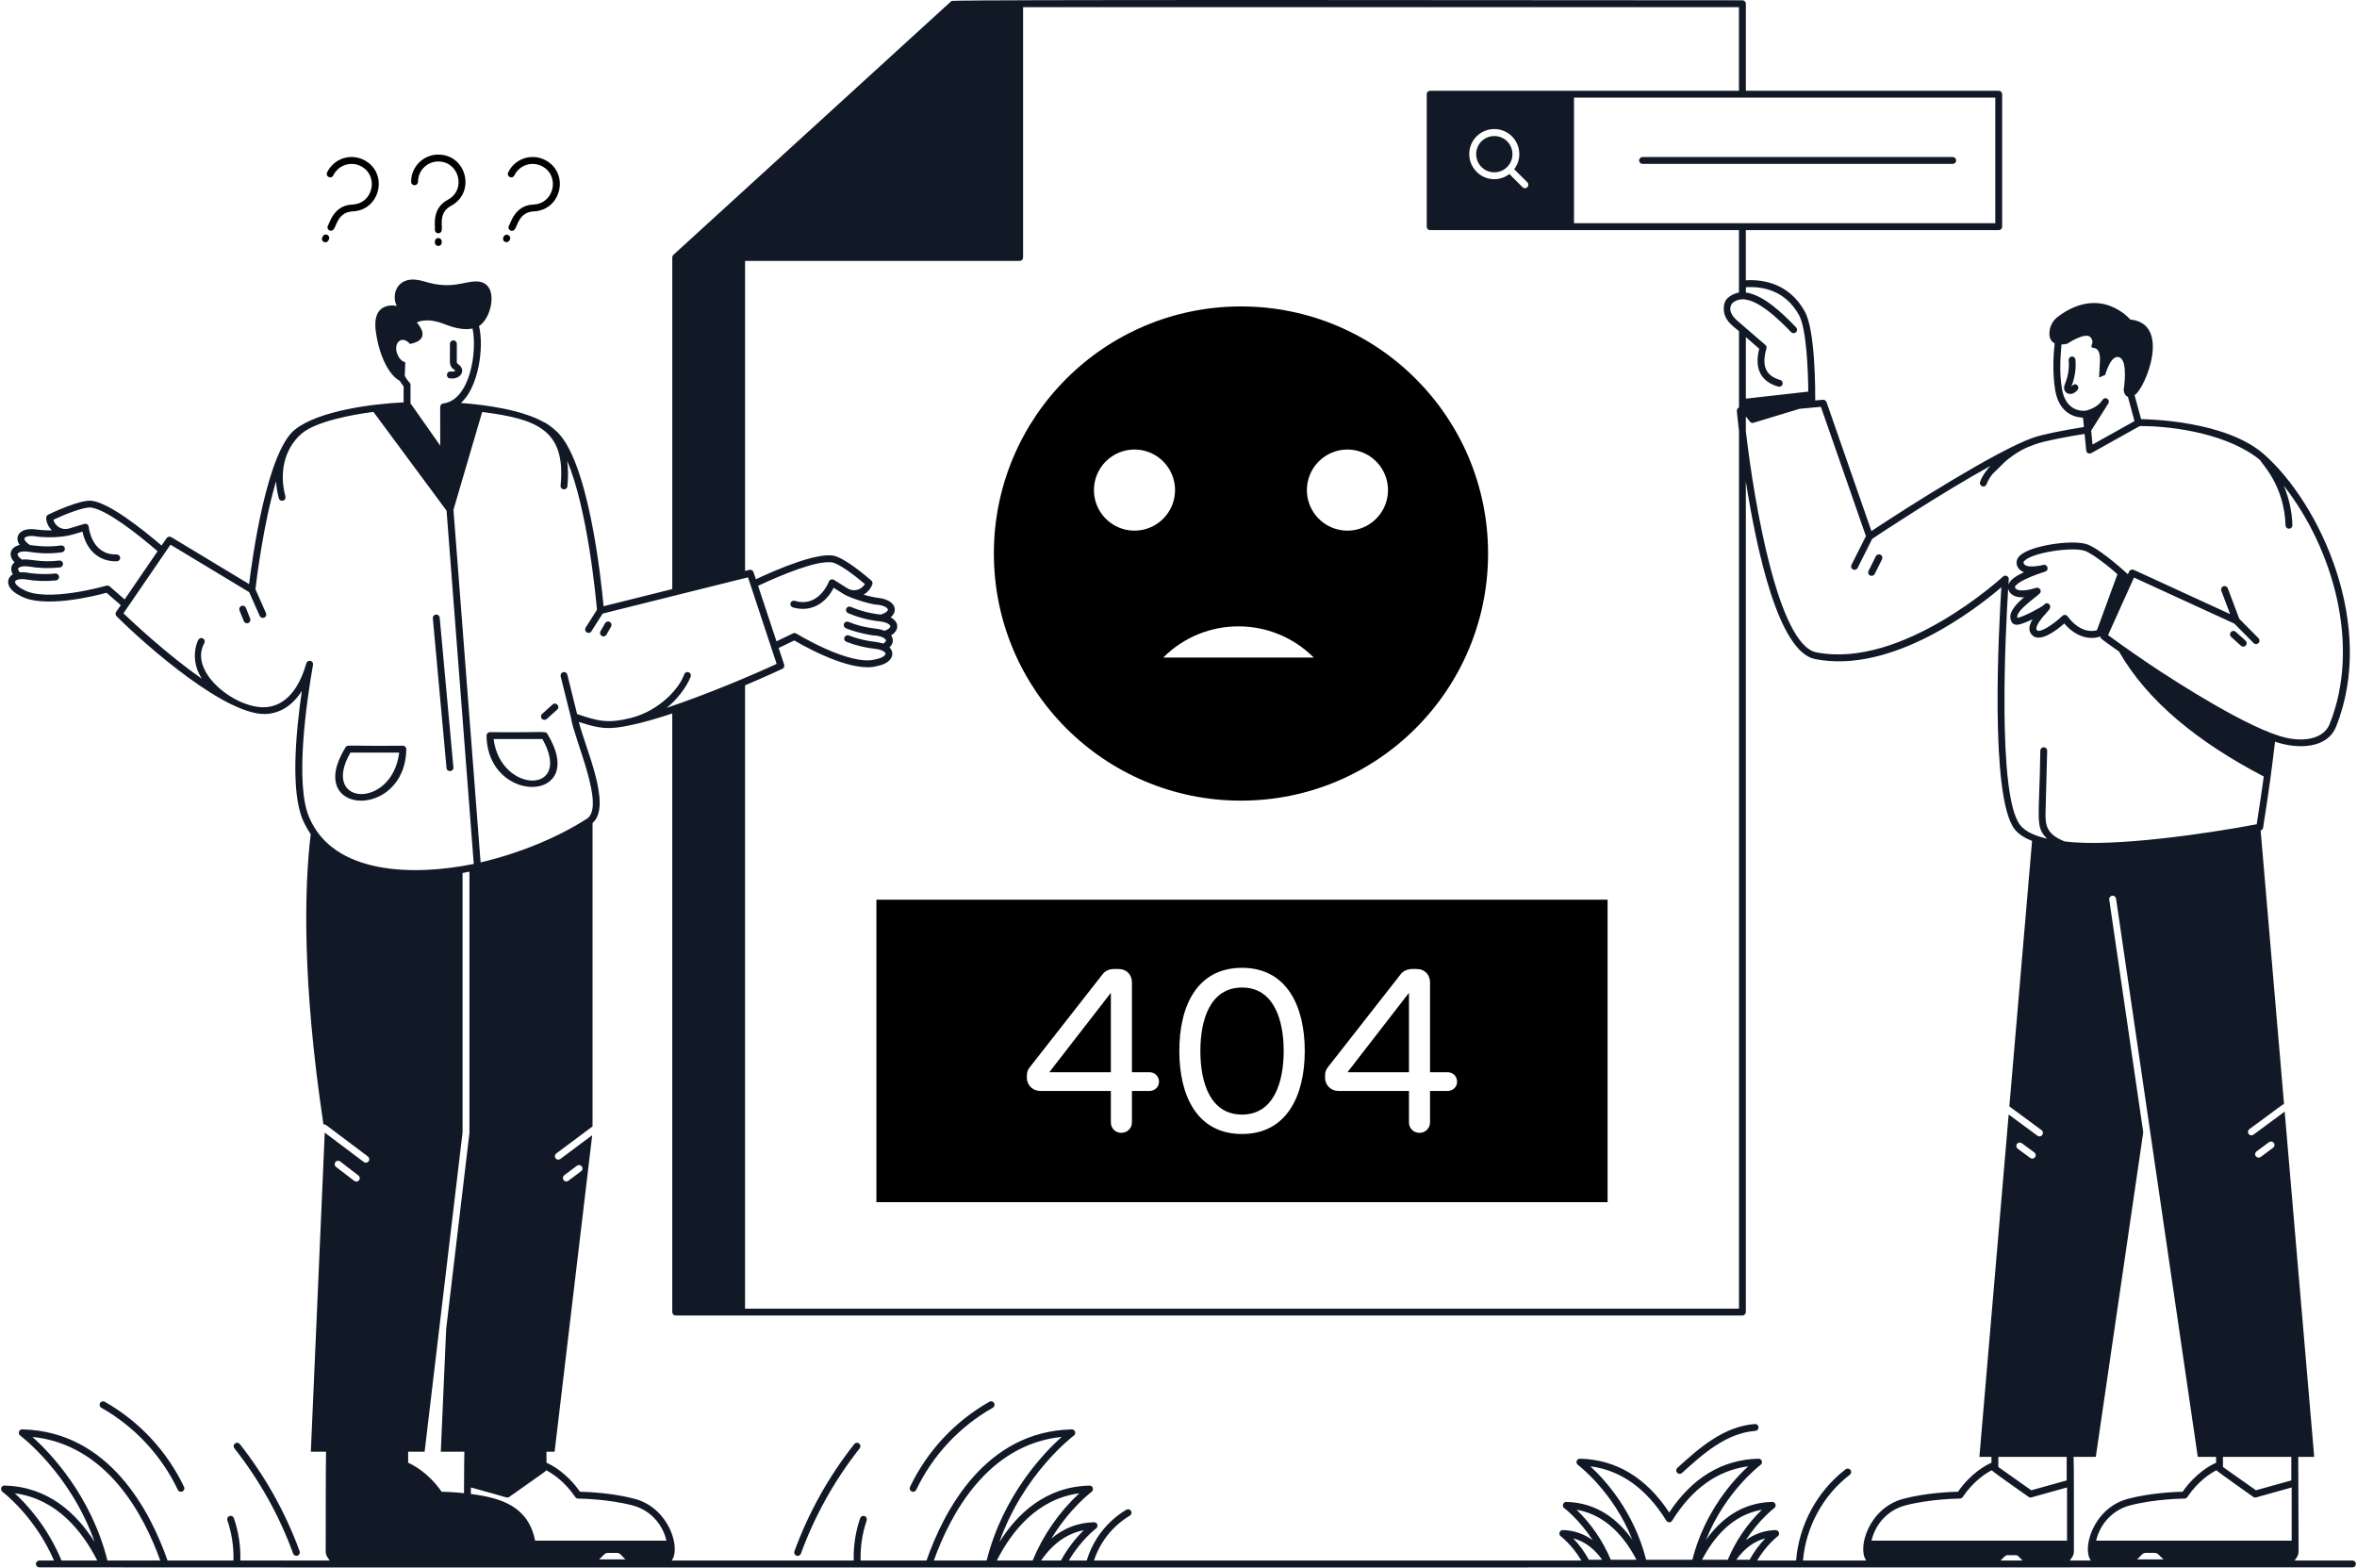 <svg width="600" height="399" viewBox="0 0 600 399" fill="none" xmlns="http://www.w3.org/2000/svg">
<path d="M598.849 397.213H584.112C584.354 396.787 585.129 396.098 585.129 394.899C585.12 392.438 585.162 403.813 585.042 370.835H589.107L581.589 282.951L573.632 288.823C573.54 288.891 573.435 288.94 573.324 288.968C573.213 288.995 573.098 289.001 572.985 288.984C572.871 288.967 572.763 288.927 572.665 288.868C572.567 288.809 572.481 288.731 572.414 288.639C572.346 288.547 572.296 288.443 572.269 288.332C572.241 288.22 572.236 288.105 572.253 287.992C572.27 287.879 572.309 287.77 572.369 287.672C572.428 287.574 572.505 287.489 572.597 287.421C581.404 280.98 581.023 281.076 581.432 281.076L575.469 211.386C575.628 211.343 575.772 211.256 575.884 211.135C575.996 211.014 576.071 210.864 576.101 210.702C576.101 210.144 577.383 203.703 579.133 188.793C584.95 190.776 592.418 190.581 594.661 184.989C605.019 159.294 590.63 128.165 576.26 115.58C566.687 107.202 547.375 106.712 545.044 106.693L543.378 100.576C543.396 100.559 543.414 100.559 543.431 100.541C546.08 98.876 552.878 82.347 542.274 81.331C542.274 81.331 534.878 72.408 523.907 80.577C523.217 81.076 522.657 81.733 522.273 82.493C521.889 83.252 521.692 84.093 521.699 84.945C521.716 85.944 522.049 86.908 523.03 87.398C522.697 90.412 522.472 94.9 523.153 99.212C524.169 105.416 528.358 106.24 530.251 106.31L530.479 108.694C525.379 109.518 520.243 110.483 517.492 111.429C508.049 114.8 485.608 129.068 476.393 135.179L464.962 102.349C464.894 102.165 464.769 102.008 464.604 101.901C464.44 101.793 464.246 101.742 464.05 101.754L462.087 101.928C462.104 99.546 462.122 84.068 459.438 79.301C455.566 72.343 449.262 71.076 444.419 71.343V58.58H508.794C508.909 58.581 509.024 58.559 509.13 58.515C509.237 58.472 509.334 58.407 509.415 58.326C509.497 58.244 509.561 58.147 509.605 58.041C509.649 57.934 509.671 57.819 509.669 57.704V23.981C509.669 23.749 509.577 23.526 509.413 23.362C509.249 23.197 509.026 23.105 508.794 23.104H444.427V0.949C444.426 0.717 444.334 0.494 444.169 0.33C444.005 0.166 443.783 0.073 443.55 0.073C234.58 -0.131 242.334 0.142 242.154 0.301L171.415 64.869C171.328 64.953 171.258 65.054 171.21 65.165C171.163 65.276 171.137 65.396 171.136 65.517V149.947L153.645 154.312C153.066 148.019 149.807 116.101 141.13 109.319C140.673 108.861 138.76 107.478 138.481 107.478C132.941 104.323 123.667 103.034 117.31 102.571C121.705 98.773 123.304 88.61 121.937 82.975C125.222 81.098 127.347 71.72 121.27 71.635C117.958 71.6 114.979 73.79 107.985 71.635C100.991 69.479 99.502 75.139 101.014 77.873C101.014 77.873 94.494 76.313 95.686 84.5C96.682 91.427 99.381 95.687 101.766 96.934V96.953C102.044 97.44 102.371 97.898 102.742 98.32V102.42C94.988 102.774 81.273 104.489 75.139 109.292C67.918 114.954 64.203 142.157 63.414 148.676L43.61 136.722C43.416 136.607 43.187 136.568 42.966 136.614C42.745 136.659 42.55 136.785 42.418 136.968L41.124 138.857C35.988 134.475 27.943 128.147 23.457 127.482C20.477 127.043 13.046 130.619 12.222 131.021C11.889 131.197 11.713 131.67 11.75 132.038C11.879 133.158 12.393 134.199 13.204 134.984C11.856 135.019 10.508 134.948 9.172 134.773C4.814 134.172 3.58 136.768 5.019 138.716C2.659 139.211 1.908 141.282 3.705 143.151C2.868 143.731 2.511 144.953 3.267 146.183C1.471 147.238 1.431 149.827 5.036 151.581C10.873 155.066 24.386 151.634 27.119 150.884L30.744 154.04L29.569 155.74C29.45 155.908 29.395 156.113 29.415 156.317C29.434 156.522 29.526 156.713 29.675 156.855C36.885 164.066 58.226 182.975 68.372 181.691C72.276 181.2 74.98 178.817 76.839 175.872C75.207 187.09 73.981 201.725 77.154 208.859C77.698 210.071 78.349 211.233 79.098 212.33C77.452 225.913 76.89 250.102 82.341 286.208C82.575 286.172 82.814 286.228 83.007 286.365L93.664 294.376C93.847 294.517 93.968 294.725 94.001 294.954C94.034 295.183 93.976 295.416 93.839 295.603C93.7 295.789 93.492 295.912 93.262 295.945C93.032 295.978 92.799 295.918 92.612 295.779L82.667 288.296L79.126 369.52H82.999C82.911 373.108 82.921 389.2 82.912 394.894C82.912 396.074 83.651 396.716 83.929 397.208H61.182C61.286 393.551 60.732 389.905 59.545 386.444C59.51 386.333 59.452 386.23 59.377 386.142C59.301 386.054 59.208 385.981 59.104 385.929C59 385.877 58.887 385.846 58.771 385.838C58.655 385.831 58.538 385.846 58.428 385.884C58.318 385.921 58.217 385.981 58.13 386.058C58.043 386.135 57.972 386.229 57.922 386.334C57.872 386.439 57.843 386.553 57.837 386.669C57.832 386.785 57.849 386.902 57.889 387.011C59.003 390.292 59.524 393.744 59.429 397.208H42.648C38.266 384.66 27.786 364.343 5.686 363.835C4.825 363.766 4.485 364.911 5.142 365.413C5.281 365.501 17.967 375.088 24.101 392.528C19.544 385.271 12.288 378.401 1.159 378.137C0.33 378.069 -0.054 379.204 0.615 379.715C0.703 379.785 8.871 385.919 13.743 397.208H10.014C9.782 397.209 9.559 397.301 9.395 397.466C9.231 397.63 9.138 397.852 9.137 398.085C9.136 398.2 9.158 398.315 9.202 398.422C9.245 398.528 9.31 398.625 9.392 398.707C9.473 398.788 9.57 398.853 9.677 398.896C9.784 398.94 9.899 398.962 10.014 398.96C17.511 399.05 598.588 398.96 598.849 398.96C599.081 398.96 599.304 398.868 599.468 398.704C599.633 398.539 599.725 398.317 599.726 398.085C599.721 397.854 599.627 397.635 599.463 397.472C599.3 397.31 599.08 397.217 598.849 397.213ZM40.791 397.213H27.348C23.177 380.598 12.731 369.771 8.262 365.751C27.225 367.714 36.636 385.593 40.791 397.213ZM24.759 397.213H15.657C12.082 388.57 6.735 382.823 3.774 380.106C14.449 381.526 20.985 389.781 24.753 397.213H24.759ZM79.685 169.214C79.725 168.994 79.678 168.767 79.554 168.581C79.43 168.394 79.239 168.263 79.02 168.215C78.802 168.166 78.574 168.202 78.381 168.316C78.189 168.43 78.048 168.613 77.986 168.828C76.653 173.508 73.866 179.24 68.154 179.959C60.563 180.935 47.8 171.215 52.012 163.71C52.124 163.508 52.151 163.269 52.089 163.046C52.027 162.823 51.879 162.634 51.678 162.518C51.579 162.461 51.468 162.424 51.354 162.409C51.24 162.395 51.124 162.404 51.013 162.435C50.902 162.466 50.798 162.519 50.708 162.59C50.617 162.662 50.542 162.751 50.487 162.851C50.452 162.923 48.015 167.409 51.363 172.75C42.425 166.51 33.644 158.237 31.428 156.116C32.21 154.984 43.469 138.539 43.399 138.641L63.429 150.722L66.11 156.77C66.21 156.978 66.386 157.139 66.601 157.22C66.816 157.302 67.055 157.297 67.267 157.208C67.373 157.162 67.468 157.095 67.547 157.012C67.627 156.928 67.689 156.83 67.73 156.722C67.771 156.614 67.79 156.499 67.786 156.384C67.782 156.269 67.754 156.155 67.706 156.051L65.024 149.986C65.251 148.023 66.987 133.535 70.282 122.486C70.362 123.947 70.591 125.395 70.965 126.808C71.076 127.227 71.456 127.556 72.035 127.439C72.259 127.379 72.451 127.233 72.568 127.034C72.686 126.834 72.721 126.596 72.665 126.371C71.067 120.578 72.22 114.347 76.766 110.385C80.53 107.163 90.149 105.464 95.065 104.846L113.677 129.98C114.13 135.858 111.634 103.441 120.6 219.903C105.117 223.058 84.934 222.577 78.747 208.142C74.931 199.519 78.121 178.048 79.681 169.214H79.685ZM27.084 149.076C26.927 149.127 11.662 153.493 5.878 150.052C4.283 149.263 3.721 148.379 3.844 148.001C3.95 147.65 4.862 147.247 6.493 147.475C9.056 147.924 11.669 148.012 14.256 147.737C14.903 147.666 15.183 146.911 14.976 146.598C14.918 146.406 14.796 146.24 14.63 146.128C14.463 146.016 14.263 145.966 14.064 145.985C11.582 146.264 8.658 146.098 6.773 145.74C6.204 145.659 5.629 145.636 5.055 145.67C4.687 145.284 4.512 144.881 4.637 144.694C4.795 144.378 5.637 143.975 7.286 144.202C9.927 144.646 12.616 144.723 15.278 144.43C15.507 144.396 15.713 144.276 15.857 144.095C16 143.914 16.069 143.685 16.049 143.455C16.021 143.223 15.902 143.013 15.72 142.868C15.537 142.724 15.305 142.658 15.073 142.684C10.068 143.294 7.764 142.155 5.574 142.438C4.609 141.772 4.399 141.193 4.505 140.948C4.627 140.633 5.468 140.212 7.169 140.422C10.336 140.951 13.095 140.963 15.774 140.58C16.003 140.543 16.209 140.417 16.346 140.23C16.484 140.043 16.543 139.81 16.51 139.58C16.494 139.466 16.454 139.356 16.395 139.257C16.335 139.158 16.257 139.072 16.164 139.004C16.071 138.935 15.966 138.886 15.853 138.859C15.741 138.831 15.625 138.826 15.511 138.844C11.686 139.416 8.387 138.799 7.66 138.74C6.449 138.003 6.134 137.302 6.222 137.022C6.345 136.707 7.169 136.268 8.921 136.496C9.026 136.531 11.095 136.864 13.951 136.724C17.318 136.597 19.131 135.861 20.997 135.321C21.89 139.643 24.841 142.989 29.743 142.876C29.975 142.871 30.195 142.773 30.356 142.606C30.517 142.439 30.605 142.214 30.602 141.982C30.584 141.492 30.163 141.158 29.69 141.124C23.38 141.334 22.61 134.393 22.591 134.112C22.579 133.982 22.538 133.856 22.47 133.744C22.403 133.631 22.311 133.536 22.202 133.463C22.093 133.391 21.969 133.344 21.839 133.326C21.709 133.308 21.577 133.319 21.452 133.358L17.564 134.528C17.157 134.649 16.729 134.687 16.306 134.64C15.883 134.593 15.475 134.461 15.104 134.253C14.733 134.045 14.407 133.765 14.146 133.429C13.886 133.093 13.695 132.708 13.586 132.297C16.634 130.86 21.49 128.951 23.205 129.195C27.306 129.809 35.139 136.027 40.117 140.308L31.723 152.577L27.901 149.246C27.79 149.152 27.657 149.088 27.514 149.058C27.372 149.029 27.224 149.035 27.084 149.076ZM142.707 123.591C142.689 123.709 142.697 123.83 142.73 123.945C142.763 124.06 142.82 124.167 142.898 124.258C142.976 124.349 143.073 124.423 143.181 124.473C143.29 124.524 143.408 124.55 143.528 124.551C143.64 124.564 143.754 124.553 143.862 124.519C143.97 124.486 144.07 124.43 144.156 124.357C144.242 124.283 144.311 124.192 144.361 124.091C144.41 123.989 144.438 123.878 144.442 123.765C144.686 121.255 144.635 119.121 144.371 117.297C149.612 129.584 151.715 152.405 151.961 155.21L149.086 159.749C148.962 159.945 148.92 160.182 148.969 160.408C149.018 160.635 149.155 160.832 149.35 160.958C149.493 161.044 149.655 161.092 149.822 161.098C149.971 161.099 150.117 161.061 150.246 160.987C150.376 160.914 150.483 160.808 150.558 160.679L153.415 156.175L171.135 151.758L190.413 146.955C197.98 169.835 197.721 169.037 197.704 168.983C191.57 171.844 179.637 176.868 169.697 180.182C172.067 178.37 174.744 175.024 175.814 172.236C175.896 172.019 175.888 171.779 175.792 171.569C175.697 171.359 175.522 171.195 175.306 171.113C175.089 171.032 174.85 171.04 174.639 171.135C174.429 171.231 174.265 171.406 174.183 171.622C173.039 175.057 168.05 180.824 160.671 182.735C154.676 184.227 152.277 183.553 146.982 181.788C146.962 181.774 146.937 181.767 146.913 181.77C146.868 181.592 144.264 171.088 144.424 171.732C144.399 171.62 144.351 171.514 144.284 171.421C144.217 171.327 144.132 171.248 144.035 171.188C143.937 171.127 143.828 171.087 143.714 171.069C143.601 171.051 143.485 171.056 143.373 171.084C143.147 171.143 142.953 171.288 142.832 171.487C142.711 171.687 142.672 171.926 142.724 172.153C142.768 172.333 145.503 183.307 145.336 182.635V182.653C146.189 188.282 154.183 205.313 149.401 208.4C142.163 213.063 132.393 217.164 122.341 219.513C113.399 103.289 115.885 135.603 115.436 129.754L122.744 104.866C136.584 106.635 144.098 109.342 142.707 123.591ZM474.991 136.473L471.31 143.782C471.257 143.884 471.225 143.996 471.216 144.111C471.206 144.225 471.22 144.341 471.256 144.45C471.292 144.559 471.349 144.66 471.424 144.747C471.5 144.834 471.592 144.905 471.695 144.956C471.903 145.057 472.141 145.074 472.361 145.002C472.58 144.93 472.763 144.776 472.87 144.571L476.602 137.139H476.62C478.548 135.842 494.218 125.483 506.678 118.597C505.539 119.824 504.576 121.19 504.067 122.627C504.022 122.737 504.001 122.854 504.003 122.972C504.005 123.09 504.03 123.206 504.078 123.314C504.126 123.421 504.196 123.518 504.282 123.599C504.368 123.679 504.47 123.741 504.581 123.781C504.692 123.821 504.809 123.839 504.927 123.832C505.045 123.826 505.16 123.796 505.266 123.744C505.372 123.692 505.466 123.619 505.543 123.53C505.62 123.44 505.678 123.336 505.714 123.224C506.074 122.281 506.589 121.406 507.24 120.635L510.605 117.339C513.641 114.865 515.671 113.928 518.07 113.098C520.664 112.186 525.659 111.24 530.654 110.449L531.073 114.655C531.082 114.801 531.13 114.941 531.209 115.064C531.289 115.186 531.399 115.285 531.528 115.353C531.66 115.412 531.804 115.442 531.949 115.439C532.093 115.435 532.236 115.4 532.365 115.334L544.599 108.503L544.949 108.45C553.948 108.45 567.611 110.681 575.393 117.162C575.393 117.167 575.394 117.171 575.398 117.174C575.401 117.177 575.405 117.179 575.409 117.179C575.549 117.89 581.501 123.356 581.807 133.743C581.819 133.968 581.916 134.18 582.079 134.335C582.242 134.491 582.458 134.578 582.684 134.579H582.718C582.833 134.576 582.947 134.549 583.051 134.501C583.156 134.453 583.25 134.385 583.328 134.3C583.406 134.215 583.466 134.116 583.505 134.007C583.544 133.899 583.561 133.784 583.555 133.669C583.447 130.217 582.705 126.814 581.365 123.631C594.091 139.894 600.971 164.568 593.019 184.328C591.688 187.674 587.253 189.027 581.768 187.747C572.763 185.618 554.62 174.07 546.943 168.905C541.86 165.47 538.021 162.683 536.626 161.665C536.707 161.485 543.318 146.828 543.234 147.012L568.778 158.733L573.657 163.659C573.736 163.746 573.832 163.816 573.939 163.865C574.046 163.914 574.162 163.941 574.28 163.944C574.397 163.947 574.515 163.926 574.624 163.883C574.733 163.84 574.833 163.775 574.917 163.692C575.001 163.609 575.067 163.511 575.112 163.402C575.156 163.293 575.179 163.176 575.177 163.059C575.175 162.941 575.15 162.825 575.103 162.717C575.055 162.609 574.986 162.512 574.901 162.432L570.032 157.506L567.105 149.741C567.018 149.525 566.851 149.351 566.638 149.256C566.426 149.161 566.185 149.153 565.966 149.233C565.858 149.275 565.759 149.337 565.674 149.416C565.59 149.496 565.523 149.591 565.475 149.697C565.428 149.803 565.402 149.917 565.399 150.033C565.396 150.149 565.416 150.264 565.457 150.372L567.702 156.314L543.166 145.044C542.952 144.948 542.708 144.94 542.489 145.021C542.268 145.103 542.09 145.269 541.991 145.482L541.676 146.166C539.55 144.203 533.918 139.335 531.089 138.489C527.325 137.331 516.928 138.839 514.195 141.416C512.609 142.909 513.389 144.978 515.229 145.657C513.818 146.303 511.756 147.346 511.267 148.812C511.32 147.988 511.355 147.516 511.355 147.463C511.37 147.286 511.33 147.11 511.242 146.956C511.153 146.803 511.02 146.68 510.86 146.604C510.7 146.529 510.521 146.503 510.346 146.532C510.172 146.561 510.01 146.643 509.883 146.766C509.637 146.993 484.224 170.341 462.369 166.045C452.729 164.135 446.63 128.607 444.422 109.748V105.996L445.456 107.311C445.559 107.458 445.707 107.568 445.878 107.622C446.05 107.675 446.234 107.671 446.403 107.609L458.113 104.052L463.526 103.557L474.988 136.459L474.991 136.473ZM524.766 87.677C525.255 87.673 525.743 87.614 526.22 87.503C526.22 87.503 531.022 84.26 532.249 85.943C533.476 87.626 531.374 88.344 533.086 88.592C534.797 88.84 534.574 91.659 534.574 91.659L534.347 96.094L535.907 95.427C535.907 95.427 537.344 89.99 539.569 90.976C541.794 91.961 540.604 99.249 540.604 99.249C540.604 99.249 540.708 100.738 541.691 101.001V101.019L543.356 107.188L532.681 113.148C532.664 112.971 532.309 109.384 532.331 109.607C533.829 107.237 536.64 102.763 536.713 102.666C536.828 102.468 536.862 102.232 536.806 102.01C536.75 101.787 536.61 101.595 536.415 101.475C536.319 101.416 536.213 101.376 536.103 101.358C535.992 101.34 535.879 101.344 535.769 101.37C535.66 101.396 535.557 101.443 535.467 101.509C535.376 101.575 535.299 101.658 535.241 101.754C535.064 101.882 534.358 103.624 531.035 104.523C530.99 104.536 530.943 104.542 530.895 104.541C530.493 104.576 525.877 105.066 524.884 98.932C524.168 94.447 524.54 90.767 524.766 87.676V87.677ZM507.029 374.232C507.029 374.249 507.046 374.249 507.046 374.267C507.175 374.567 516.583 381.14 516.406 381.015C516.512 381.093 516.636 381.146 516.767 381.167C516.898 381.188 517.032 381.178 517.158 381.137L526.185 378.614V392.157H476.417C477.401 387.866 480.624 384.38 484.898 383.223C491.33 381.505 498.832 381.454 498.902 381.454C499.043 381.45 499.182 381.413 499.307 381.346C499.432 381.279 499.539 381.184 499.621 381.068C502.367 376.987 505.539 375.006 507.029 374.232ZM513.442 291.168C513.51 291.076 513.597 290.998 513.696 290.939C513.795 290.879 513.904 290.841 514.018 290.824C514.133 290.808 514.249 290.814 514.36 290.843C514.472 290.872 514.577 290.923 514.669 290.993L517.858 293.342C517.951 293.41 518.03 293.496 518.089 293.595C518.148 293.694 518.188 293.804 518.204 293.918C518.22 294.033 518.214 294.149 518.184 294.261C518.155 294.372 518.104 294.477 518.034 294.569C517.967 294.661 517.882 294.738 517.785 294.797C517.687 294.856 517.579 294.894 517.466 294.911C517.354 294.927 517.239 294.921 517.129 294.892C517.019 294.864 516.916 294.813 516.825 294.744L513.635 292.395C513.542 292.328 513.463 292.242 513.403 292.144C513.343 292.046 513.302 291.937 513.284 291.823C513.267 291.709 513.271 291.593 513.299 291.481C513.326 291.369 513.375 291.264 513.443 291.171L513.442 291.168ZM526.096 370.832V376.827L517.087 379.336L508.694 373.411V370.835L526.096 370.832ZM510.988 395.861H513.196C513.754 395.861 513.92 396.337 514.869 397.211H509.251C510.17 396.399 510.422 395.864 510.99 395.864L510.988 395.861ZM527.936 394.896C527.918 382.767 527.973 372.852 527.848 370.832H533.508L545.587 288.213L536.929 228.986C536.896 228.756 536.955 228.523 537.093 228.337C537.231 228.15 537.436 228.025 537.665 227.988C537.897 227.959 538.131 228.021 538.317 228.162C538.504 228.302 538.628 228.51 538.665 228.741C545.689 276.719 552.466 322.884 559.468 370.837H564.13V372.326C562.92 372.853 559.029 374.816 555.612 379.706C553.842 379.74 547.428 379.984 541.626 381.529C532.738 383.934 529.942 394.309 532.267 397.216H526.904C527.222 396.657 527.932 396.077 527.932 394.899L527.936 394.896ZM544.022 396.93C545.087 395.974 545.352 395.27 546.252 395.27H548.461C549.339 395.27 549.628 395.967 550.75 396.93H544.022ZM533.599 392.157C534.583 387.866 537.806 384.38 542.08 383.223C548.512 381.505 556.014 381.454 556.083 381.454C556.225 381.45 556.364 381.413 556.489 381.346C556.614 381.279 556.721 381.184 556.803 381.068C559.555 376.984 562.726 375.003 564.216 374.236C564.216 374.253 564.233 374.253 564.233 374.271C564.32 374.471 573.417 380.898 573.593 381.019C573.701 381.096 573.825 381.147 573.956 381.168C574.086 381.189 574.22 381.18 574.347 381.142L583.372 378.618V392.161L533.599 392.157ZM583.284 373.005V376.825L574.276 379.335L565.881 373.411V370.835H583.284V373.005ZM574.47 209.805C562.202 212.141 537.76 215.76 525.553 214.17C521.223 212.437 520.61 210.355 520.716 206.844C520.716 206.66 521.163 190.038 521.134 191.09C521.135 190.859 521.046 190.636 520.886 190.469C520.726 190.302 520.507 190.204 520.275 190.196H520.264C520.036 190.199 519.817 190.29 519.654 190.45C519.49 190.61 519.395 190.827 519.387 191.055C519.146 208.676 517.947 210.456 521.123 213.473C518.715 212.924 515.761 211.954 514.253 210.002C508.346 202.501 510.555 160.382 511.203 149.848C511.649 151.629 513.411 152.146 515.246 152.038C513.037 153.879 510.741 156.369 512.214 158.489C512.389 158.751 512.757 159.047 513.458 159.033C514.264 158.997 515.842 158.383 517.419 157.63C516.56 159.033 516.157 160.558 517.349 161.714C519.347 163.624 523.483 160.47 525.499 158.7C527.755 161.429 531.296 163.187 534.665 162.012C534.705 162.57 534.804 162.57 539.415 165.834C546.636 178.453 559.431 188.864 576.256 197.645C576.258 198.085 574.919 207.025 574.471 209.808L574.47 209.805ZM520.154 143.796C519.068 144.042 515.476 144.772 515.108 143.254C515.055 143.114 515.159 142.921 515.405 142.696C517.649 140.576 527.41 139.191 530.583 140.173C532.941 140.87 538.782 145.876 539.013 146.168L533.787 160.433C529.546 161.537 526.496 157.12 526.356 156.91C526.284 156.805 526.19 156.717 526.082 156.652C525.973 156.587 525.852 156.545 525.726 156.53C525.599 156.515 525.472 156.527 525.351 156.566C525.23 156.604 525.118 156.667 525.024 156.752C522.57 159.066 519.293 161.134 518.575 160.451C517.681 159.614 520.135 156.875 520.945 155.981C521.523 155.35 521.75 155.087 521.856 154.772C522.213 153.7 520.846 153.12 520.366 153.936C519.648 154.584 514.915 157.109 513.549 157.266C512.991 155.355 519.038 151.61 519.404 150.834C519.719 150.204 519.09 149.394 518.265 149.642C516.074 150.339 513.34 150.728 512.919 149.484C512.91 149.423 512.922 149.361 512.954 149.309C513.146 148.922 514.268 147.538 520.631 145.487C521.696 145.154 521.25 143.516 520.156 143.799L520.154 143.796ZM444.427 101.471V85.801C445.83 87.011 447.179 88.185 447.827 88.763C446.469 94.073 448.463 97.21 452.681 98.402C453.268 98.519 453.657 98.2 453.769 97.789C453.801 97.68 453.81 97.565 453.798 97.452C453.785 97.339 453.749 97.229 453.694 97.13C453.638 97.03 453.564 96.943 453.474 96.872C453.385 96.802 453.282 96.75 453.172 96.72H453.155C449.154 95.572 448.502 92.71 449.67 88.692C449.715 88.532 449.713 88.363 449.663 88.204C449.614 88.045 449.519 87.904 449.391 87.798C449.16 87.599 443.882 83.015 443.118 82.382V82.365C442.961 82.243 442.82 82.12 442.68 81.997C441.335 80.896 439.779 79.294 440.787 77.423V77.405C441.035 76.987 441.993 76.429 442.435 76.371C442.507 76.321 442.593 76.297 442.68 76.301C446.736 75.254 453.022 81.486 455.948 84.539C456.411 84.936 456.907 84.858 457.193 84.574C457.359 84.41 457.454 84.188 457.457 83.955C457.461 83.722 457.371 83.496 457.209 83.329C453.564 79.491 448.726 75.004 444.433 74.46V73.111C448.796 72.847 454.457 73.948 457.929 80.157C459.918 83.732 460.268 94.704 460.319 99.682L444.427 101.471ZM444.427 333.974V122.538C447.249 140.574 452.822 165.937 462.041 167.759C481.776 171.663 503.421 154.666 509.467 149.479C508.819 159.784 506.453 202.938 512.867 211.088C513.843 212.333 515.357 213.296 517.284 214.051L511.501 281.618L519.702 287.666C519.795 287.735 519.873 287.821 519.932 287.92C519.991 288.019 520.03 288.129 520.046 288.243C520.063 288.357 520.056 288.473 520.027 288.585C519.999 288.696 519.948 288.801 519.878 288.893C519.655 289.24 519.141 289.412 518.651 289.085L511.326 283.687L503.877 370.835H506.944V372.324C505.734 372.851 501.843 374.814 498.426 379.703C496.656 379.738 490.242 379.982 484.44 381.526C475.636 383.909 472.729 394.173 475.081 397.213H458.971C459.701 388.688 464.09 380.577 470.896 375.385C471.081 375.244 471.202 375.035 471.233 374.804C471.264 374.574 471.202 374.34 471.061 374.155C470.92 373.971 470.711 373.849 470.48 373.819C470.249 373.788 470.016 373.85 469.831 373.991C462.602 379.51 457.941 388.149 457.212 397.213H447.299C449.647 393.235 452.504 391.079 452.539 391.044C452.687 390.933 452.795 390.777 452.849 390.6C452.903 390.423 452.899 390.233 452.839 390.058C452.779 389.883 452.665 389.732 452.513 389.625C452.362 389.519 452.181 389.463 451.996 389.466C449.266 389.522 446.621 390.422 444.424 392.043C447.843 386.745 451.611 383.91 451.662 383.876C451.81 383.764 451.918 383.608 451.972 383.431C452.026 383.255 452.022 383.065 451.962 382.89C451.902 382.715 451.788 382.564 451.637 382.457C451.486 382.351 451.305 382.295 451.12 382.297C443.232 382.473 437.851 386.925 434.277 391.973C439.166 379.668 448.088 372.937 448.174 372.873C448.326 372.763 448.438 372.608 448.494 372.43C448.551 372.252 448.548 372.06 448.488 371.883C448.427 371.707 448.311 371.554 448.157 371.448C448.003 371.343 447.819 371.289 447.632 371.296C438.431 371.523 430.789 376.116 424.917 384.985C419.062 376.116 411.423 371.523 402.22 371.296C401.341 371.258 400.995 372.381 401.677 372.873C401.765 372.943 410.685 379.674 415.559 391.973C412 386.925 406.62 382.473 398.732 382.297C398.547 382.294 398.365 382.349 398.214 382.456C398.062 382.562 397.947 382.714 397.887 382.889C397.827 383.064 397.824 383.254 397.878 383.432C397.933 383.609 398.042 383.764 398.19 383.876C398.242 383.91 402.01 386.767 405.439 392.043C403.235 390.424 400.585 389.525 397.851 389.466C397.666 389.463 397.485 389.519 397.334 389.625C397.182 389.732 397.068 389.883 397.008 390.058C396.948 390.233 396.944 390.423 396.998 390.6C397.052 390.777 397.16 390.933 397.308 391.044C397.343 391.079 400.182 393.216 402.548 397.213H278.489C280.051 392.431 283.291 388.376 287.61 385.798C287.709 385.74 287.796 385.662 287.865 385.57C287.934 385.479 287.985 385.374 288.014 385.263C288.042 385.151 288.049 385.035 288.033 384.921C288.017 384.807 287.979 384.698 287.92 384.598C287.862 384.499 287.785 384.413 287.693 384.343C287.601 384.274 287.496 384.224 287.385 384.195C287.273 384.166 287.157 384.159 287.043 384.176C286.93 384.192 286.82 384.23 286.721 384.288C281.863 387.183 278.267 391.796 276.646 397.213H272.087C275.189 391.938 278.992 389.08 279.027 389.045C279.177 388.935 279.289 388.78 279.344 388.602C279.4 388.424 279.398 388.233 279.337 388.057C279.276 387.88 279.161 387.728 279.008 387.622C278.854 387.516 278.671 387.462 278.485 387.468C274.383 387.573 270.754 388.975 267.635 391.64C272.298 383.927 277.811 379.774 277.888 379.721C278.585 379.191 278.143 378.104 277.344 378.143C266.215 378.406 258.959 385.277 254.402 392.533C260.536 375.094 273.222 365.506 273.361 365.418C274.039 364.9 273.649 363.801 272.819 363.84C250.718 364.349 240.237 384.663 235.855 397.213H219.076C218.982 393.75 219.504 390.297 220.618 387.017C220.658 386.907 220.676 386.791 220.67 386.675C220.664 386.559 220.635 386.445 220.585 386.34C220.535 386.235 220.465 386.141 220.378 386.064C220.291 385.986 220.189 385.927 220.079 385.889C219.969 385.852 219.853 385.836 219.737 385.844C219.621 385.852 219.507 385.883 219.403 385.935C219.299 385.987 219.207 386.059 219.131 386.148C219.055 386.236 218.998 386.338 218.962 386.449C217.775 389.91 217.221 393.556 217.326 397.213H170.977C173.372 394.22 170.419 383.908 161.617 381.526C155.817 379.983 149.401 379.738 147.632 379.703C144.232 374.814 140.323 372.851 139.114 372.324V369.52H141.182L150.752 288.963L142.637 295.011C142.545 295.079 142.44 295.128 142.329 295.155C142.218 295.183 142.103 295.188 141.99 295.171C141.877 295.154 141.768 295.115 141.67 295.056C141.572 294.996 141.487 294.919 141.419 294.827C141.351 294.734 141.302 294.63 141.274 294.519C141.247 294.408 141.241 294.292 141.258 294.179C141.275 294.066 141.315 293.957 141.374 293.859C141.433 293.761 141.511 293.676 141.603 293.608L150.838 286.72V209.493C155.896 205.149 148.975 190.413 147.353 183.762C152.85 185.543 154.927 185.785 160.597 184.568C163.77 183.903 167.397 182.851 171.13 181.607V333.974C171.129 334.09 171.151 334.204 171.195 334.311C171.239 334.418 171.303 334.515 171.385 334.597C171.466 334.678 171.564 334.743 171.67 334.786C171.777 334.83 171.892 334.851 172.007 334.85H443.543C443.776 334.848 443.998 334.756 444.163 334.592C444.328 334.429 444.423 334.207 444.427 333.974ZM404.836 373.235C412.617 374.252 419.121 378.897 424.185 387.065C424.263 387.194 424.372 387.299 424.503 387.373C424.633 387.446 424.781 387.485 424.93 387.485C425.08 387.485 425.228 387.446 425.358 387.373C425.489 387.299 425.598 387.194 425.676 387.065C430.74 378.897 437.246 374.252 445.024 373.235C441.362 376.601 433.948 384.647 430.804 397.021H419.044C415.909 384.647 408.495 376.602 404.836 373.235ZM433.275 397.021C436.114 391.552 440.881 385.589 448.505 384.295C444.775 387.9 441.822 392.231 439.83 397.021H433.275ZM442.003 397.021C444.054 394.146 446.507 392.323 449.364 391.584C447.803 393.213 446.465 395.041 445.385 397.021H442.003ZM404.461 397.021C403.381 395.041 402.043 393.212 400.482 391.584C403.34 392.32 405.794 394.132 407.844 397.021H404.461ZM410.037 397.021C408.033 392.233 405.076 387.903 401.345 384.295C408.968 385.593 413.735 391.552 416.575 397.021H410.037ZM253.754 397.213C257.518 389.781 264.06 381.526 274.733 380.106C269.597 384.891 265.55 390.726 262.868 397.213H253.754ZM237.722 397.213C241.875 385.593 251.288 367.714 270.251 365.751C265.782 369.765 255.335 380.598 251.164 397.213H237.722ZM265.028 397.213C267.972 392.919 271.601 390.343 275.876 389.501C273.576 391.774 271.621 394.373 270.076 397.213H265.028ZM108.092 369.52L117.749 288.261V222.217C118.334 222.117 118.917 221.98 119.501 221.868V288.369L113.578 338.252L112.21 369.521H118.205C118.16 372.159 118.153 372.636 118.117 380.072C115.468 379.793 113.332 379.722 112.421 379.704C109.004 374.815 105.113 372.852 103.903 372.325V369.52H108.092ZM136.22 392.16C134.486 383.506 127.786 381.285 119.869 380.281V378.617C129.279 381.143 129.081 381.443 129.65 381.018C139.42 374.108 138.887 374.554 139.008 374.27C139.008 374.252 139.026 374.252 139.026 374.235C140.515 375.006 143.688 376.987 146.44 381.066C146.521 381.182 146.629 381.278 146.753 381.345C146.878 381.412 147.017 381.449 147.158 381.453C147.246 381.453 154.729 381.504 161.161 383.222C165.437 384.379 168.66 387.864 169.643 392.155L136.22 392.16ZM159.222 396.933H152.496C153.624 395.957 153.904 395.273 154.785 395.273H156.995C157.892 395.273 158.159 395.981 159.222 396.933ZM143.635 299.147L146.878 296.717C146.971 296.648 147.076 296.599 147.189 296.571C147.301 296.544 147.417 296.539 147.531 296.557C147.646 296.575 147.755 296.615 147.853 296.676C147.952 296.736 148.037 296.816 148.105 296.909C148.175 297 148.226 297.103 148.255 297.213C148.284 297.324 148.29 297.439 148.274 297.552C148.258 297.665 148.219 297.773 148.159 297.871C148.1 297.968 148.022 298.053 147.929 298.12L144.686 300.555C144.595 300.625 144.49 300.675 144.379 300.704C144.267 300.733 144.151 300.739 144.037 300.723C143.924 300.707 143.814 300.668 143.715 300.609C143.616 300.551 143.53 300.473 143.461 300.381C143.321 300.194 143.261 299.959 143.293 299.728C143.326 299.497 143.449 299.288 143.635 299.147ZM215.739 149.759L212.304 147.602C212.194 147.533 212.07 147.489 211.942 147.473C211.813 147.457 211.682 147.469 211.558 147.509C211.435 147.549 211.322 147.615 211.226 147.704C211.131 147.792 211.057 147.9 211.008 148.02C210.902 148.299 208.378 154.77 202.296 152.928C202.078 152.87 201.846 152.899 201.649 153.008C201.451 153.118 201.304 153.3 201.239 153.516C201.173 153.732 201.193 153.965 201.296 154.166C201.399 154.367 201.575 154.52 201.789 154.594C206.424 155.963 210.22 153.58 212.216 149.615L214.811 151.247C216.411 152.222 221.781 153.946 223.539 153.946C225.309 154.191 225.992 154.821 226.027 155.172C226.045 155.451 225.571 156.048 224.187 156.427C222.024 156.231 218.997 155.536 216.581 154.464C216.476 154.417 216.363 154.39 216.248 154.386C216.134 154.382 216.019 154.401 215.911 154.442C215.804 154.483 215.705 154.544 215.622 154.623C215.538 154.702 215.471 154.797 215.424 154.902C215.333 155.116 215.33 155.357 215.416 155.574C215.501 155.79 215.668 155.964 215.88 156.059C216.96 156.535 218.072 156.933 219.209 157.251H219.227C220.844 157.71 222.497 158.027 224.169 158.198C225.905 158.425 226.623 159.057 226.641 159.407C226.676 159.652 226.307 160.161 225.187 160.564C223.143 159.688 220.645 160.208 215.986 158.286C215.772 158.202 215.534 158.205 215.321 158.293C215.109 158.381 214.939 158.548 214.847 158.758C214.762 158.975 214.764 159.216 214.852 159.431C214.94 159.647 215.107 159.82 215.319 159.915C218.027 161.031 221.883 161.791 223.031 161.791C224.732 162.018 225.45 162.627 225.52 162.983C225.573 163.228 225.293 163.54 224.823 163.819C224.565 163.72 224.393 163.649 223.175 163.434C223.154 163.42 223.129 163.413 223.104 163.416C220.703 163.182 218.345 162.622 216.095 161.751C215.906 161.674 215.697 161.667 215.503 161.731C215.31 161.795 215.147 161.927 215.042 162.101C215.001 162.14 214.971 162.188 214.954 162.241C214.913 162.346 214.893 162.459 214.895 162.572C214.898 162.685 214.922 162.797 214.968 162.9C215.014 163.004 215.079 163.098 215.161 163.176C215.243 163.254 215.339 163.315 215.445 163.356C217.845 164.301 220.363 164.911 222.93 165.169C224.629 165.397 225.4 166.005 225.418 166.395C225.436 166.786 224.647 167.483 222.842 167.833C216.429 169.622 202.844 161.349 202.703 161.261C202.577 161.187 202.435 161.145 202.289 161.139C202.143 161.133 201.998 161.163 201.867 161.226L197.661 163.242L192.981 149.113C198.904 146.345 207.704 142.664 211.717 143.137C213.435 143.329 217.588 146.467 220.164 148.658C219.951 149.026 219.666 149.348 219.326 149.604C218.986 149.86 218.598 150.045 218.185 150.148C217.772 150.251 217.343 150.269 216.923 150.202C216.502 150.135 216.1 149.985 215.739 149.759ZM574.418 293.078L577.608 290.729C577.701 290.66 577.806 290.611 577.919 290.583C578.031 290.556 578.147 290.551 578.261 290.568C578.376 290.586 578.485 290.627 578.583 290.687C578.682 290.748 578.767 290.828 578.835 290.922C578.905 291.012 578.956 291.115 578.985 291.225C579.014 291.336 579.02 291.451 579.004 291.564C578.988 291.677 578.949 291.785 578.889 291.883C578.83 291.98 578.752 292.065 578.659 292.132L575.469 294.502C575.279 294.632 575.046 294.685 574.818 294.649C574.59 294.613 574.384 294.492 574.243 294.309C574.172 294.218 574.121 294.113 574.092 294.001C574.063 293.89 574.057 293.773 574.073 293.659C574.089 293.545 574.128 293.435 574.188 293.336C574.247 293.237 574.325 293.151 574.418 293.082V293.078ZM507.921 56.823H400.679V24.856H507.923L507.921 56.823ZM388.811 46.411C388.971 46.576 389.061 46.796 389.061 47.025C389.061 47.254 388.971 47.474 388.811 47.638C388.73 47.722 388.634 47.788 388.527 47.833C388.42 47.878 388.305 47.902 388.189 47.902C388.073 47.902 387.958 47.878 387.852 47.833C387.745 47.788 387.648 47.722 387.567 47.638L384.222 44.292C381.82 46.191 378.203 46.057 375.896 43.749C375.15 43.009 374.599 42.097 374.29 41.093C373.982 40.09 373.926 39.025 374.128 37.994C374.329 36.964 374.782 35.999 375.447 35.186C376.111 34.372 376.966 33.736 377.936 33.332C378.905 32.929 379.959 32.771 381.004 32.873C382.05 32.975 383.053 33.334 383.927 33.917C384.8 34.5 385.516 35.29 386.01 36.217C386.505 37.143 386.763 38.177 386.762 39.227C386.763 40.617 386.301 41.968 385.448 43.066L388.811 46.411ZM442.671 23.1H364.066C363.834 23.1 363.611 23.193 363.447 23.357C363.282 23.521 363.19 23.744 363.189 23.977V57.704C363.188 57.82 363.21 57.934 363.254 58.041C363.298 58.148 363.362 58.245 363.444 58.326C363.525 58.408 363.623 58.472 363.729 58.516C363.836 58.559 363.951 58.581 364.066 58.58H442.672V74.473C441.836 74.578 440.688 75.05 439.779 75.894C439.131 76.472 438.781 77.454 438.803 78.575C438.863 81.267 440.45 82.508 442.678 84.291V103.731C442.499 103.796 442.347 103.92 442.248 104.083C442.15 104.246 442.109 104.437 442.134 104.626C442.169 105.029 442.344 106.869 442.678 109.691V333.105H189.66V174.449C194.935 172.206 198.722 170.454 199.159 170.243C199.353 170.151 199.506 169.992 199.59 169.795C199.674 169.598 199.683 169.377 199.615 169.174L198.213 164.932L202.192 163.022C207.231 165.972 217.597 171.155 223.242 169.542C227.317 168.766 227.865 166.224 226.432 164.792C227.479 163.829 227.485 162.592 226.834 161.725C228.949 160.497 228.953 158.273 226.712 157.133C228.588 155.704 228.215 152.818 223.751 152.207C222.432 152.039 221.131 151.759 219.86 151.371C220.836 150.795 221.594 149.913 222.015 148.861C222.106 148.687 222.137 148.487 222.102 148.293C222.067 148.1 221.969 147.923 221.823 147.792C221.126 147.178 214.9 141.744 211.903 141.394C207.538 140.868 198.529 144.584 192.414 147.44L191.817 145.628C191.749 145.419 191.605 145.243 191.413 145.136C191.221 145.029 190.996 144.999 190.783 145.051L189.667 145.33V66.42H259.527C259.647 66.421 259.766 66.398 259.877 66.353C259.988 66.307 260.089 66.24 260.173 66.155C260.258 66.071 260.325 65.97 260.371 65.859C260.416 65.748 260.439 65.629 260.438 65.509V1.826H442.672L442.671 23.1ZM101.047 87.594V87.577C101.567 86.346 103.067 85.99 104.359 87.542C106.199 87.209 109.476 86.07 106.111 82.091C106.111 82.091 108.425 80.635 113.157 82.509C116.242 83.736 118.555 83.999 120.29 83.615C121.524 89.477 119.682 101.81 112.842 102.702C112.368 102.727 112.053 103.189 112.053 103.561C112.053 106.787 112.071 113.878 112.071 113.429L104.5 102.666V97.983C104.493 97.764 104.412 97.554 104.271 97.386C103.775 96.875 103.361 96.29 103.044 95.652L103.167 92.215C101.554 91.843 100.356 89.255 101.047 87.594ZM85.377 295.798C85.447 295.707 85.534 295.63 85.634 295.572C85.733 295.514 85.843 295.477 85.958 295.462C86.072 295.448 86.188 295.456 86.299 295.487C86.41 295.517 86.513 295.57 86.604 295.641L91.231 299.199C91.324 299.267 91.402 299.353 91.461 299.452C91.52 299.551 91.559 299.661 91.576 299.775C91.592 299.889 91.585 300.006 91.556 300.117C91.527 300.229 91.476 300.334 91.407 300.426C91.263 300.606 91.054 300.723 90.825 300.753C90.597 300.782 90.365 300.722 90.18 300.584L85.535 297.025C85.444 296.955 85.367 296.868 85.31 296.768C85.252 296.669 85.215 296.559 85.201 296.444C85.186 296.33 85.194 296.215 85.224 296.104C85.255 295.993 85.307 295.889 85.377 295.798Z" fill="#121926"/>
<path d="M569.126 160.819C569.042 160.741 568.944 160.68 568.837 160.641C568.729 160.601 568.615 160.583 568.501 160.588C568.387 160.593 568.275 160.621 568.172 160.669C568.068 160.718 567.975 160.787 567.899 160.872C567.742 161.044 567.659 161.271 567.669 161.504C567.679 161.737 567.78 161.957 567.952 162.115L570.461 164.377C570.633 164.532 570.86 164.613 571.091 164.602C571.323 164.59 571.541 164.487 571.696 164.315C571.852 164.143 571.933 163.917 571.921 163.685C571.91 163.453 571.807 163.236 571.635 163.08L569.126 160.819Z" fill="#121926"/>
<path d="M527.728 100.141C528.158 99.939 528.538 99.646 528.843 99.282C529 99.11 529.083 98.882 529.073 98.649C529.063 98.415 528.961 98.195 528.79 98.037C528.29 97.583 527.779 97.875 527.301 98.353C527.581 97.698 527.798 97.016 527.949 96.32C528.348 94.764 528.479 93.152 528.336 91.553C528.316 91.321 528.206 91.106 528.028 90.954C527.851 90.803 527.621 90.728 527.389 90.746C527.273 90.756 527.161 90.789 527.059 90.844C526.956 90.898 526.865 90.972 526.792 91.062C526.718 91.152 526.664 91.256 526.631 91.367C526.598 91.478 526.587 91.595 526.6 91.71C526.779 93.717 526.473 95.737 525.706 97.599C525.549 98.017 525.181 98.896 525.723 99.65C526.119 100.177 526.889 100.46 527.728 100.141Z" fill="#121926"/>
<path d="M476.042 146.498C476.25 146.598 476.488 146.614 476.707 146.542C476.927 146.47 477.109 146.317 477.218 146.113L479.093 142.361C479.193 142.154 479.209 141.916 479.137 141.697C479.065 141.478 478.91 141.295 478.706 141.188C478.496 141.087 478.255 141.072 478.034 141.144C477.812 141.215 477.626 141.369 477.514 141.574L475.658 145.324C475.603 145.426 475.57 145.538 475.56 145.653C475.55 145.768 475.563 145.884 475.599 145.993C475.635 146.103 475.693 146.204 475.769 146.291C475.845 146.378 475.938 146.448 476.042 146.498Z" fill="#121926"/>
<path d="M253 140.889C253 175.629 281.16 203.796 315.903 203.796C350.646 203.796 378.805 175.634 378.805 140.889C378.805 106.144 350.645 78 315.903 78C281.162 78 253 106.168 253 140.889ZM342.998 114.422C345.04 114.421 347.037 115.025 348.735 116.159C350.434 117.292 351.758 118.904 352.54 120.791C353.323 122.677 353.528 124.753 353.131 126.756C352.733 128.759 351.75 130.599 350.307 132.044C348.864 133.488 347.024 134.472 345.022 134.871C343.019 135.27 340.943 135.066 339.056 134.285C337.17 133.503 335.557 132.18 334.422 130.482C333.288 128.784 332.682 126.788 332.682 124.746C332.684 122.01 333.771 119.386 335.705 117.451C337.639 115.515 340.262 114.426 342.998 114.422ZM334.429 167.374H296.114C306.684 156.787 323.842 156.787 334.429 167.374ZM288.79 114.422C290.832 114.421 292.828 115.025 294.527 116.159C296.225 117.292 297.55 118.904 298.332 120.791C299.114 122.677 299.32 124.753 298.922 126.756C298.525 128.759 297.542 130.599 296.099 132.044C294.655 133.488 292.816 134.472 290.813 134.871C288.811 135.27 286.735 135.066 284.848 134.285C282.961 133.503 281.349 132.18 280.214 130.482C279.079 128.784 278.474 126.788 278.474 124.746C278.473 123.391 278.739 122.048 279.257 120.796C279.775 119.543 280.535 118.405 281.493 117.447C282.451 116.488 283.588 115.727 284.84 115.208C286.092 114.689 287.435 114.422 288.79 114.422Z" fill="currentColor"/>
<path d="M282.779 252.716L267.109 272.926H282.779V252.716Z" fill="currentColor"/>
<path d="M316.172 283.704C324.229 283.704 326.775 275.53 326.775 267.509C326.775 259.455 324.194 251.366 316.172 251.366C308.125 251.366 305.568 259.443 305.568 267.509C305.568 275.576 308.086 283.704 316.172 283.704Z" fill="currentColor"/>
<path d="M223.102 305.998H409.233V229H223.102V305.998ZM338.006 271.679L356.495 248.069C357.814 246.237 360.12 246.72 360.615 246.65C362.742 246.65 364.032 248.168 364.032 250.067V272.924H368.519C368.837 272.922 369.152 272.983 369.445 273.103C369.739 273.224 370.005 273.403 370.229 273.628C370.453 273.853 370.629 274.121 370.748 274.416C370.866 274.71 370.925 275.026 370.92 275.343C370.92 276.75 369.77 277.691 368.519 277.691H364.032V285.702C364.032 286.054 363.962 286.402 363.825 286.727C363.689 287.052 363.49 287.346 363.238 287.593C362.987 287.839 362.689 288.033 362.362 288.164C362.035 288.294 361.685 288.357 361.333 288.351C360.982 288.357 360.634 288.293 360.309 288.163C359.984 288.032 359.688 287.837 359.44 287.59C359.191 287.343 358.995 287.049 358.863 286.724C358.73 286.4 358.664 286.052 358.669 285.702V277.691H340.71C338.851 277.691 337.31 276.273 337.31 274.325C337.341 273.991 337.115 272.8 338.006 271.679ZM316.175 246.352C327.537 246.352 332.141 256.065 332.141 267.508C332.141 278.951 327.528 288.646 316.175 288.646C304.727 288.646 300.209 278.936 300.209 267.508C300.209 256.08 304.686 246.352 316.175 246.352ZM262.123 271.679L280.614 248.069C282.008 246.143 284.268 246.77 284.732 246.65C286.803 246.65 288.15 248.117 288.15 250.067V272.924H292.615C292.934 272.92 293.251 272.979 293.546 273.099C293.842 273.219 294.11 273.397 294.336 273.622C294.561 273.848 294.739 274.116 294.859 274.412C294.979 274.708 295.039 275.024 295.034 275.343C295.034 276.76 293.877 277.691 292.615 277.691H288.146V285.702C288.146 287.216 286.927 288.351 285.429 288.351C285.08 288.355 284.733 288.29 284.41 288.159C284.086 288.027 283.792 287.832 283.545 287.585C283.299 287.338 283.104 287.044 282.972 286.721C282.841 286.397 282.775 286.051 282.78 285.702V277.691H264.815C262.969 277.691 261.398 276.274 261.398 274.325C261.436 274.008 261.2 272.832 262.116 271.679H262.123Z" fill="currentColor"/>
<path d="M358.667 252.716L343.016 272.926H358.667V252.716Z" fill="currentColor"/>
<path d="M111.578 60.589C111.462 60.589 111.348 60.612 111.242 60.656C111.136 60.7 111.039 60.764 110.958 60.846C110.877 60.927 110.812 61.024 110.768 61.13C110.724 61.237 110.702 61.351 110.702 61.466V61.697C110.697 61.815 110.716 61.933 110.758 62.043C110.8 62.154 110.864 62.255 110.946 62.34C111.028 62.425 111.126 62.493 111.235 62.539C111.343 62.585 111.46 62.609 111.578 62.609C111.696 62.609 111.813 62.585 111.922 62.539C112.031 62.493 112.129 62.425 112.211 62.34C112.293 62.255 112.356 62.154 112.398 62.043C112.44 61.933 112.459 61.815 112.455 61.697V61.466C112.455 61.351 112.432 61.236 112.388 61.13C112.344 61.023 112.28 60.927 112.198 60.845C112.117 60.764 112.02 60.699 111.913 60.655C111.807 60.611 111.693 60.589 111.578 60.589Z" fill="currentColor"/>
<path d="M104.652 46.271C104.652 46.504 104.745 46.727 104.909 46.891C105.074 47.056 105.297 47.148 105.529 47.148C105.762 47.148 105.985 47.056 106.149 46.891C106.314 46.727 106.406 46.504 106.406 46.271C106.405 45.575 106.545 44.886 106.818 44.245C107.09 43.604 107.489 43.025 107.991 42.543C108.492 42.06 109.086 41.684 109.737 41.437C110.388 41.19 111.082 41.076 111.777 41.104C116.949 41.301 118.705 48.333 114.008 50.838C109.75 53.102 110.871 57.605 110.705 58.467C110.701 58.585 110.72 58.703 110.762 58.813C110.804 58.924 110.867 59.025 110.949 59.11C111.031 59.195 111.129 59.263 111.238 59.309C111.347 59.355 111.463 59.379 111.582 59.379C111.7 59.379 111.817 59.355 111.925 59.309C112.034 59.263 112.132 59.195 112.214 59.11C112.296 59.025 112.359 58.924 112.401 58.813C112.443 58.703 112.462 58.585 112.458 58.467C112.643 57.382 111.621 54.094 114.828 52.384C121.049 49.07 118.883 39.62 111.846 39.353C110.914 39.316 109.985 39.467 109.114 39.798C108.242 40.129 107.447 40.633 106.775 41.279C106.103 41.925 105.569 42.7 105.204 43.558C104.839 44.416 104.652 45.339 104.652 46.271Z" fill="currentColor"/>
<path d="M128.226 60.205L128.126 60.413C128.034 60.62 128.026 60.856 128.104 61.069C128.183 61.282 128.34 61.457 128.545 61.556C128.749 61.655 128.984 61.671 129.2 61.601C129.416 61.53 129.596 61.379 129.703 61.178L129.803 60.97C129.895 60.763 129.903 60.527 129.825 60.314C129.746 60.101 129.588 59.926 129.384 59.827C129.18 59.728 128.945 59.712 128.729 59.782C128.513 59.853 128.333 60.004 128.226 60.205Z" fill="currentColor"/>
<path d="M129.766 45.062C129.87 45.112 129.983 45.142 130.098 45.148C130.213 45.155 130.328 45.138 130.437 45.1C130.546 45.062 130.646 45.003 130.732 44.926C130.818 44.849 130.887 44.756 130.937 44.652C131.238 44.025 131.663 43.464 132.186 43.005C132.709 42.545 133.32 42.197 133.981 41.979C134.643 41.762 135.341 41.68 136.035 41.739C136.728 41.799 137.403 41.997 138.018 42.324C142.6 44.747 141.117 51.842 135.804 52.059C130.987 52.256 130.046 56.799 129.522 57.505C129.421 57.715 129.408 57.956 129.485 58.175C129.562 58.395 129.723 58.575 129.933 58.675C130.142 58.776 130.383 58.789 130.603 58.712C130.822 58.635 131.002 58.474 131.103 58.265C131.742 57.365 132.243 53.961 135.876 53.803C142.915 53.515 145.066 44.06 138.836 40.767C138.013 40.33 137.109 40.064 136.181 39.985C135.252 39.906 134.317 40.016 133.432 40.307C132.547 40.598 131.729 41.065 131.029 41.68C130.329 42.295 129.76 43.045 129.356 43.885C129.306 43.989 129.276 44.103 129.269 44.218C129.262 44.334 129.278 44.45 129.316 44.559C129.355 44.668 129.414 44.769 129.491 44.855C129.568 44.942 129.662 45.012 129.766 45.062Z" fill="currentColor"/>
<path d="M82.442 61.585C82.651 61.686 82.892 61.699 83.112 61.622C83.331 61.545 83.511 61.385 83.612 61.175L83.712 60.967C83.767 60.863 83.8 60.749 83.809 60.632C83.819 60.514 83.805 60.396 83.768 60.285C83.731 60.173 83.671 60.07 83.594 59.981C83.516 59.893 83.421 59.821 83.315 59.77C83.209 59.719 83.094 59.69 82.976 59.685C82.859 59.679 82.741 59.697 82.631 59.738C82.52 59.779 82.419 59.841 82.334 59.922C82.248 60.003 82.18 60.1 82.132 60.208L82.032 60.415C81.931 60.625 81.918 60.866 81.995 61.085C82.072 61.304 82.232 61.484 82.442 61.585Z" fill="currentColor"/>
<path d="M83.673 45.062C83.777 45.112 83.889 45.141 84.004 45.148C84.119 45.154 84.234 45.138 84.343 45.1C84.451 45.062 84.551 45.003 84.637 44.927C84.723 44.85 84.793 44.757 84.843 44.654C85.144 44.026 85.569 43.466 86.092 43.006C86.616 42.547 87.226 42.198 87.888 41.981C88.549 41.764 89.248 41.682 89.941 41.741C90.635 41.8 91.309 41.999 91.924 42.325C96.489 44.737 95.037 51.842 89.712 52.061C84.894 52.257 83.955 56.801 83.43 57.506C83.339 57.714 83.332 57.95 83.411 58.163C83.49 58.377 83.648 58.551 83.853 58.649C84.058 58.748 84.293 58.763 84.509 58.691C84.725 58.62 84.904 58.467 85.01 58.266C85.647 57.37 86.15 53.962 89.783 53.805C96.838 53.516 98.953 44.046 92.741 40.769C91.918 40.333 91.015 40.067 90.087 39.988C89.158 39.909 88.223 40.018 87.338 40.309C86.453 40.6 85.635 41.067 84.935 41.682C84.234 42.297 83.665 43.047 83.262 43.887C83.211 43.991 83.182 44.104 83.175 44.219C83.169 44.335 83.185 44.451 83.223 44.56C83.261 44.669 83.321 44.77 83.398 44.856C83.475 44.942 83.569 45.012 83.673 45.062Z" fill="currentColor"/>
<path d="M377.124 35.969C376.477 36.616 376.037 37.44 375.858 38.337C375.68 39.233 375.771 40.163 376.121 41.008C376.471 41.852 377.064 42.575 377.824 43.083C378.584 43.591 379.478 43.862 380.392 43.862C381.307 43.862 382.2 43.591 382.961 43.083C383.721 42.575 384.313 41.852 384.663 41.008C385.013 40.163 385.105 39.233 384.926 38.337C384.748 37.44 384.307 36.616 383.661 35.969C382.79 35.111 381.616 34.629 380.392 34.629C379.169 34.629 377.995 35.111 377.124 35.969Z" fill="#121926"/>
<path d="M418.133 39.966C417.901 39.967 417.678 40.059 417.514 40.224C417.35 40.388 417.257 40.61 417.256 40.842C417.255 40.957 417.277 41.072 417.32 41.179C417.364 41.286 417.429 41.383 417.51 41.464C417.592 41.546 417.689 41.611 417.796 41.654C417.903 41.698 418.017 41.72 418.133 41.719H497.088C497.204 41.72 497.318 41.698 497.425 41.654C497.532 41.611 497.629 41.546 497.711 41.464C497.793 41.383 497.857 41.286 497.901 41.179C497.944 41.072 497.966 40.957 497.965 40.842C497.964 40.61 497.871 40.388 497.707 40.224C497.543 40.059 497.321 39.967 497.088 39.966H418.133Z" fill="#121926"/>
<path d="M428.145 374.952C433.498 370.092 439.366 364.799 446.848 364.217C446.963 364.208 447.075 364.177 447.177 364.125C447.28 364.073 447.371 364.001 447.446 363.914C447.521 363.827 447.578 363.725 447.613 363.616C447.649 363.507 447.663 363.392 447.654 363.277C447.618 362.792 447.158 362.408 446.714 362.471C438.793 363.079 432.647 368.492 426.967 373.651C426.804 373.809 426.709 374.025 426.702 374.252C426.694 374.48 426.776 374.701 426.929 374.869C427.082 375.038 427.294 375.14 427.521 375.155C427.748 375.17 427.972 375.096 428.145 374.949V374.952Z" fill="#121926"/>
<path d="M232.068 379.644C232.278 379.743 232.519 379.755 232.738 379.677C232.957 379.598 233.136 379.436 233.235 379.226C237.436 370.435 244.233 363.144 252.709 358.339C252.813 358.284 252.905 358.21 252.98 358.119C253.054 358.028 253.11 357.923 253.143 357.81C253.176 357.698 253.187 357.579 253.174 357.463C253.16 357.346 253.124 357.233 253.066 357.131C253.008 357.028 252.93 356.939 252.837 356.867C252.744 356.795 252.638 356.743 252.524 356.713C252.41 356.684 252.292 356.677 252.175 356.694C252.059 356.711 251.948 356.751 251.847 356.812C243.056 361.798 236.007 369.362 231.651 378.482C231.553 378.691 231.542 378.931 231.62 379.149C231.698 379.367 231.859 379.545 232.068 379.644Z" fill="#121926"/>
<path d="M202.749 395.991C202.967 396.071 203.209 396.061 203.42 395.963C203.631 395.865 203.794 395.688 203.874 395.469C207.41 385.794 212.463 376.743 218.842 368.655C218.913 368.565 218.966 368.462 218.997 368.351C219.029 368.24 219.038 368.124 219.024 368.01C219.011 367.896 218.975 367.785 218.919 367.685C218.862 367.585 218.787 367.496 218.697 367.425C218.606 367.354 218.503 367.301 218.392 367.27C218.281 367.239 218.166 367.23 218.051 367.243C217.937 367.257 217.827 367.293 217.726 367.349C217.626 367.405 217.538 367.48 217.466 367.571C210.971 375.803 205.827 385.017 202.228 394.866C202.188 394.974 202.17 395.089 202.175 395.204C202.179 395.319 202.207 395.432 202.255 395.536C202.303 395.641 202.372 395.735 202.457 395.813C202.542 395.891 202.641 395.951 202.749 395.991Z" fill="#121926"/>
<path d="M26.658 356.805C26.455 356.691 26.216 356.662 25.992 356.725C25.768 356.787 25.578 356.936 25.464 357.138C25.35 357.341 25.321 357.58 25.384 357.804C25.446 358.028 25.595 358.218 25.798 358.332C34.273 363.139 41.071 370.432 45.271 379.225C45.321 379.329 45.39 379.422 45.475 379.499C45.56 379.576 45.66 379.636 45.768 379.674C45.876 379.713 45.991 379.73 46.106 379.724C46.221 379.718 46.334 379.69 46.437 379.641C46.541 379.592 46.635 379.522 46.712 379.437C46.789 379.352 46.848 379.252 46.887 379.144C46.926 379.036 46.943 378.921 46.937 378.806C46.931 378.691 46.903 378.578 46.853 378.475C42.498 369.355 35.449 361.791 26.658 356.805Z" fill="#121926"/>
<path d="M59.805 367.423C59.715 367.495 59.64 367.583 59.584 367.684C59.529 367.785 59.493 367.896 59.48 368.01C59.467 368.125 59.477 368.241 59.509 368.351C59.541 368.462 59.594 368.565 59.666 368.655C66.046 376.743 71.1 385.795 74.635 395.471C74.719 395.683 74.883 395.854 75.092 395.947C75.3 396.041 75.537 396.049 75.751 395.97C75.966 395.892 76.141 395.733 76.24 395.527C76.339 395.321 76.354 395.085 76.282 394.868C72.682 385.019 67.538 375.804 61.043 367.571C60.972 367.479 60.883 367.402 60.782 367.345C60.681 367.288 60.57 367.252 60.455 367.238C60.34 367.224 60.223 367.233 60.111 367.265C60 367.297 59.896 367.351 59.805 367.423Z" fill="#121926"/>
<path d="M62.592 154.719C62.55 154.612 62.487 154.514 62.407 154.431C62.327 154.348 62.231 154.281 62.125 154.236C62.019 154.19 61.905 154.166 61.789 154.165C61.674 154.163 61.559 154.185 61.453 154.228C61.24 154.319 61.071 154.488 60.98 154.7C60.888 154.912 60.882 155.151 60.962 155.367L62.066 158.101C62.154 158.316 62.323 158.487 62.536 158.578C62.749 158.67 62.989 158.675 63.205 158.592C63.419 158.503 63.588 158.334 63.677 158.12C63.766 157.907 63.767 157.667 63.679 157.453L62.592 154.719Z" fill="#121926"/>
<path d="M153.188 161.87C153.323 161.943 153.472 161.985 153.626 161.993C153.78 161.989 153.931 161.945 154.063 161.865C154.196 161.785 154.305 161.672 154.38 161.537L155.554 159.504C155.665 159.299 155.692 159.058 155.63 158.833C155.568 158.607 155.421 158.415 155.22 158.295C155.018 158.183 154.779 158.155 154.556 158.217C154.334 158.279 154.144 158.427 154.028 158.627L152.855 160.678C152.744 160.881 152.717 161.119 152.779 161.342C152.841 161.564 152.988 161.754 153.188 161.87Z" fill="#121926"/>
<path d="M115.418 195.331L111.933 157.226C111.907 156.993 111.793 156.78 111.613 156.629C111.434 156.479 111.203 156.404 110.97 156.419C110.739 156.446 110.528 156.562 110.381 156.742C110.233 156.922 110.162 157.152 110.181 157.384L113.666 195.489C113.755 196.608 115.506 196.518 115.418 195.331Z" fill="#121926"/>
<path d="M139.323 186.776C138.793 185.982 138.796 186.51 124.725 186.358C124.608 186.359 124.493 186.383 124.386 186.428C124.279 186.473 124.182 186.54 124.1 186.623C124.019 186.706 123.954 186.804 123.911 186.912C123.868 187.02 123.846 187.136 123.848 187.252C124.121 205.076 150.058 204.392 139.323 186.776ZM138.08 188.109C146.026 202.295 127.405 202.129 125.653 188.109H138.08Z" fill="#121926"/>
<path d="M103.43 190.704C103.431 190.587 103.41 190.472 103.367 190.364C103.323 190.256 103.259 190.157 103.178 190.074C103.096 189.991 102.999 189.925 102.892 189.879C102.785 189.834 102.67 189.81 102.553 189.809C88.244 189.966 88.473 189.453 87.953 190.227C77.187 207.63 103.15 208.857 103.43 190.704ZM89.198 191.563H101.626C99.805 206.097 81.412 205.175 89.198 191.563Z" fill="#121926"/>
<path d="M114.592 96.317C117.303 96.654 118.762 94.17 116.661 92.724C116.051 92.215 116.366 92.805 116.293 87.518C116.293 87.284 116.201 87.059 116.037 86.892C115.873 86.725 115.65 86.629 115.416 86.624C115.184 86.625 114.961 86.718 114.797 86.882C114.633 87.046 114.54 87.269 114.539 87.501L114.523 91.761C114.523 93.085 114.846 93.545 115.638 94.143C115.719 94.207 115.807 94.26 115.901 94.302C115.889 94.341 115.869 94.377 115.842 94.407C115.815 94.437 115.781 94.461 115.744 94.476C115.48 94.599 115.112 94.599 114.675 94.564C113.526 94.521 113.445 96.276 114.592 96.317Z" fill="#121926"/>
<path d="M139.183 183.008L141.832 180.626C142.712 179.871 141.528 178.534 140.658 179.328L138.009 181.712C137.921 181.788 137.85 181.881 137.798 181.985C137.747 182.089 137.717 182.203 137.71 182.319C137.704 182.435 137.721 182.552 137.76 182.661C137.799 182.771 137.86 182.871 137.938 182.957C138.098 183.126 138.318 183.227 138.55 183.236C138.783 183.246 139.01 183.164 139.183 183.008Z" fill="#121926"/>
</svg>
